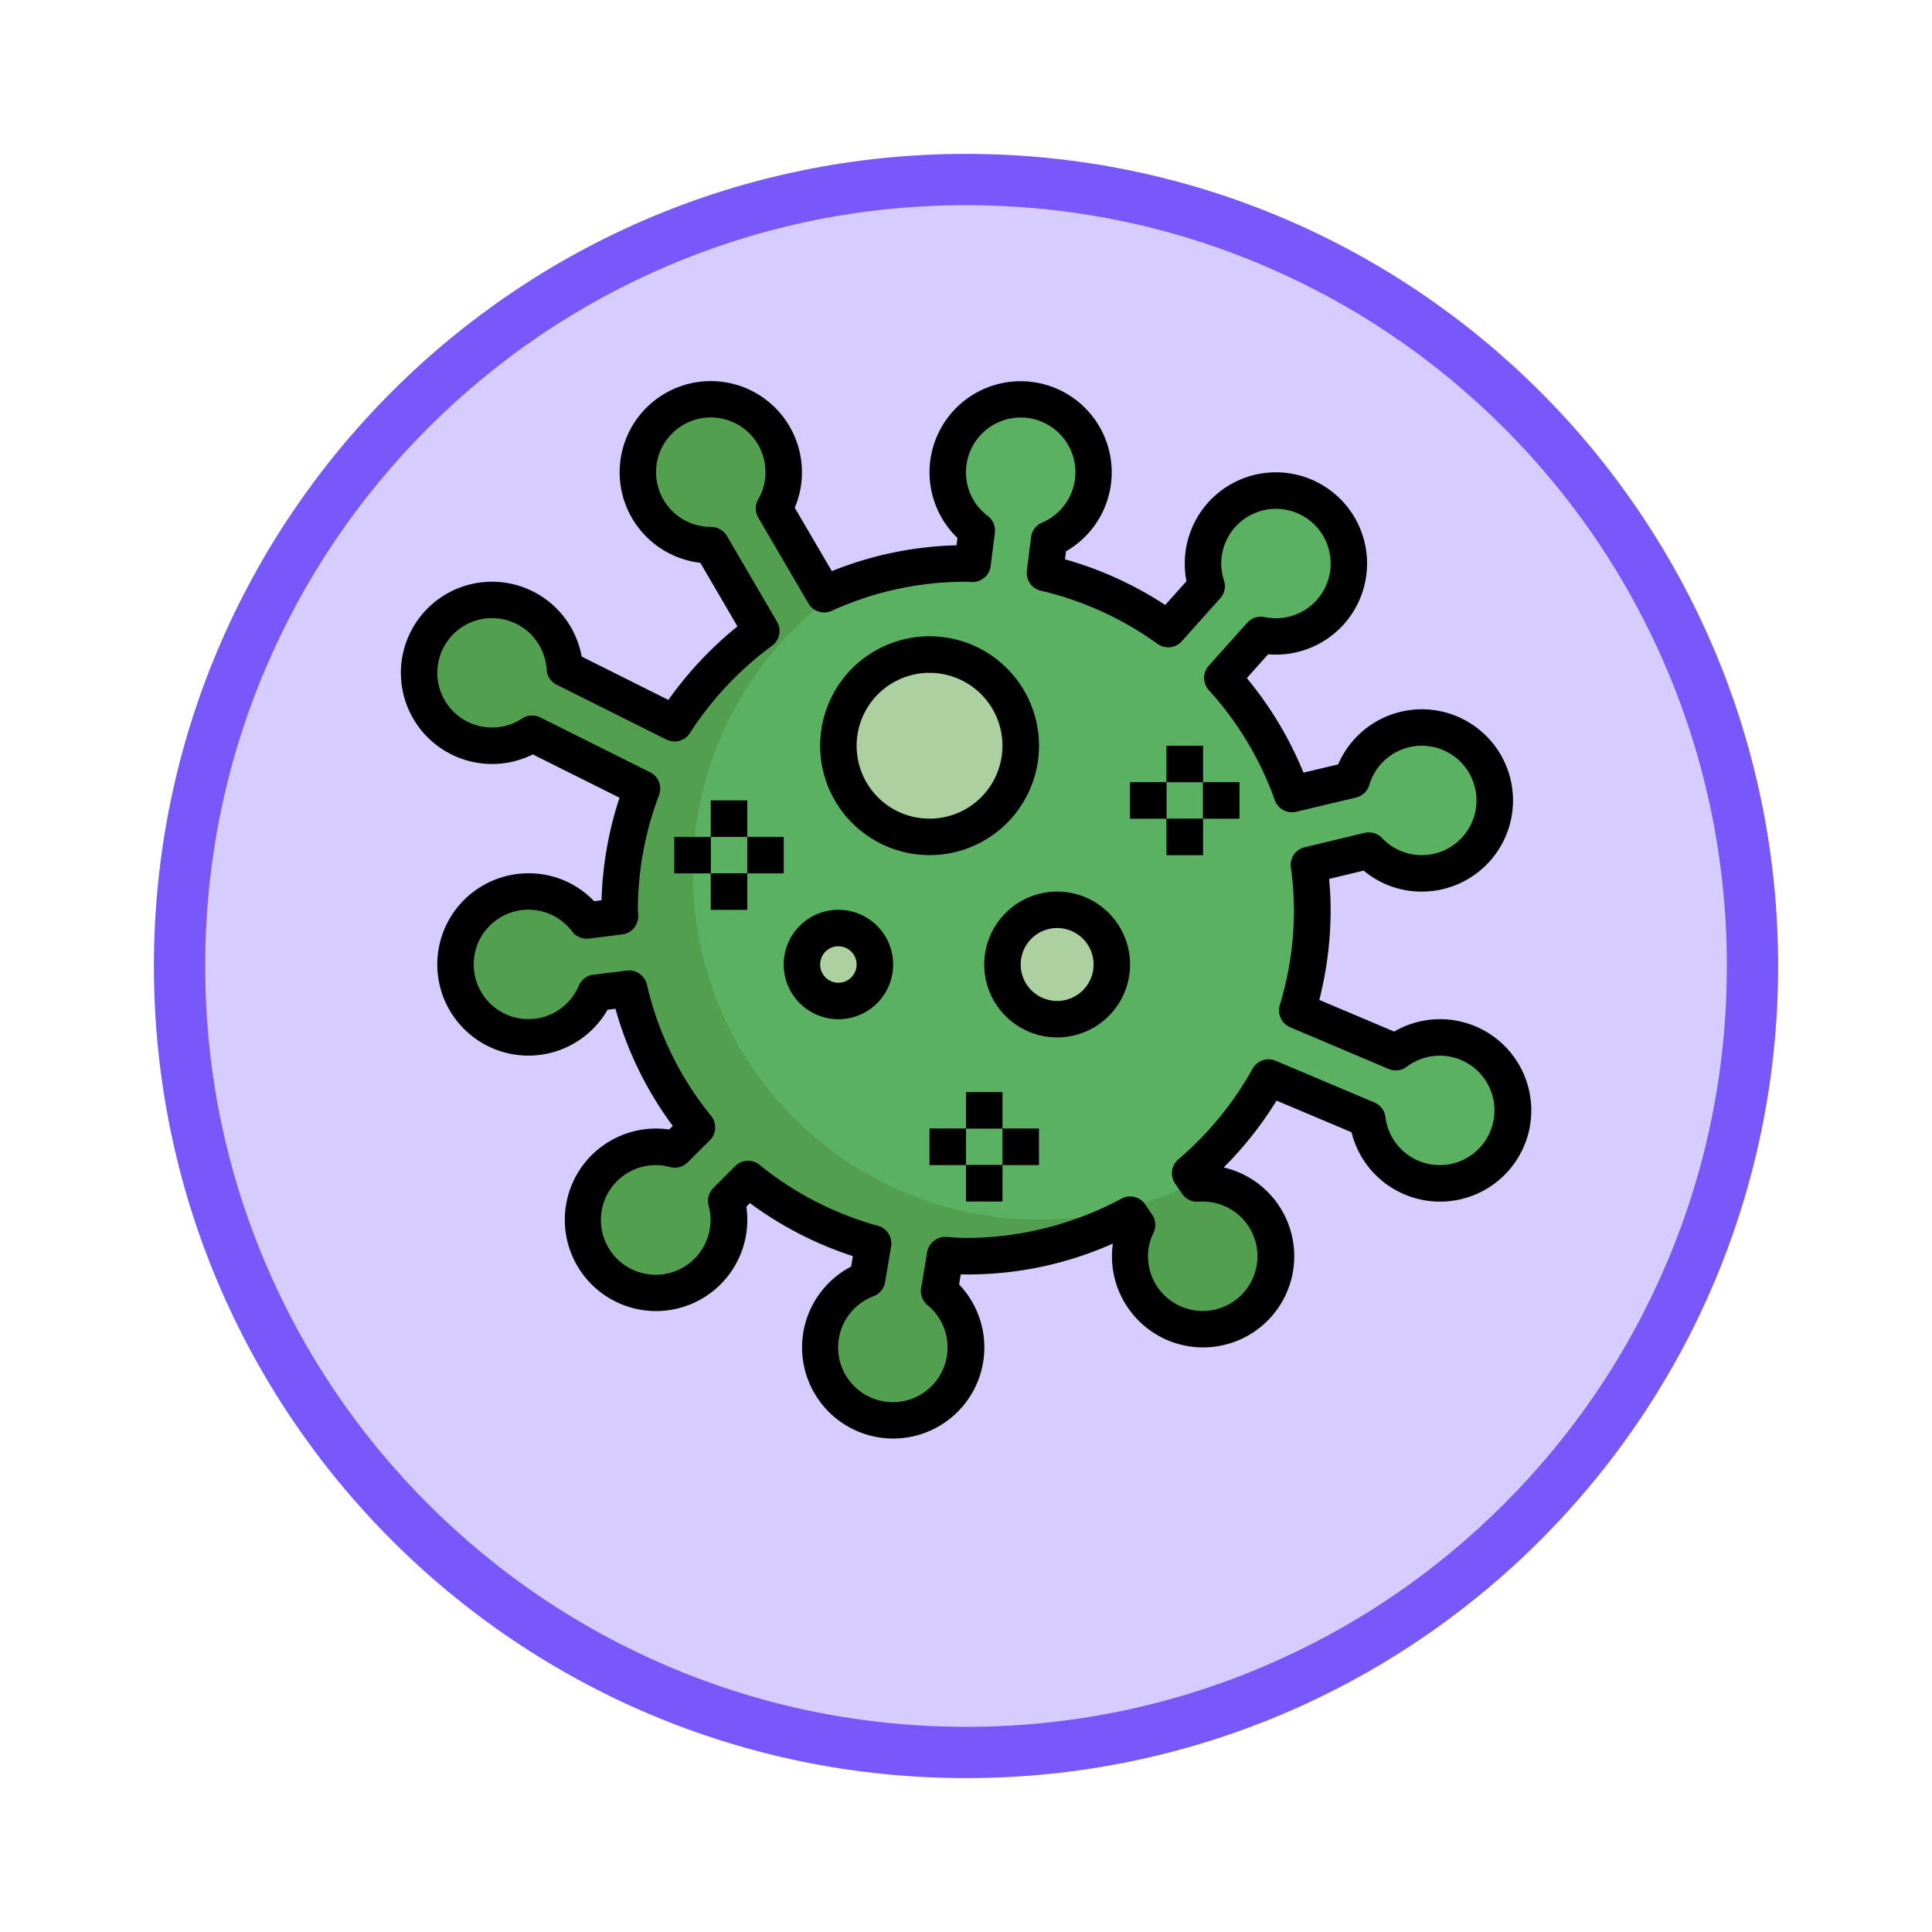 <svg xmlns="http://www.w3.org/2000/svg" xmlns:xlink="http://www.w3.org/1999/xlink" width="113" height="113" viewBox="0 0 113 113">
  <defs>
    <filter id="Trazado_982547" x="0" y="0.001" width="113" height="113" filterUnits="userSpaceOnUse">
      <feOffset dy="3" input="SourceAlpha"/>
      <feGaussianBlur stdDeviation="3" result="blur"/>
      <feFlood flood-opacity="0.161"/>
      <feComposite operator="in" in2="blur"/>
      <feComposite in="SourceGraphic"/>
    </filter>
  </defs>
  <g id="Grupo_1234649" data-name="Grupo 1234649" transform="translate(-901 -9983.132)">
    <g id="Grupo_1231168" data-name="Grupo 1231168" transform="translate(0 4365)">
      <g id="Grupo_1230688" data-name="Grupo 1230688" transform="translate(0 -2146.377)">
        <g id="Grupo_1229016" data-name="Grupo 1229016" transform="translate(0.575 2131.042)">
          <g id="Grupo_1227504" data-name="Grupo 1227504" transform="translate(0 2048.198)">
            <g id="Grupo_1225352" data-name="Grupo 1225352" transform="translate(-0.575 -393.641)">
              <g id="Grupo_1208123" data-name="Grupo 1208123" transform="translate(0 -1922.377)">
                <g id="Grupo_1202434" data-name="Grupo 1202434" transform="translate(-0.56 1255.773)">
                  <g id="Grupo_1202053" data-name="Grupo 1202053" transform="translate(0 3240.511)">
                    <g id="Grupo_1177898" data-name="Grupo 1177898" transform="translate(910.561 1411.003)">
                      <g id="Grupo_1172010" data-name="Grupo 1172010" transform="translate(0)">
                        <g id="Grupo_1171046" data-name="Grupo 1171046">
                          <g id="Grupo_1148525" data-name="Grupo 1148525">
                            <g transform="matrix(1, 0, 0, 1, -9, -6)" filter="url(#Trazado_982547)">
                              <g id="Trazado_982547-2" data-name="Trazado 982547" transform="translate(9 6)" fill="#d6ccfe">
                                <path d="M 47.5 93.5 C 41.289 93.5 35.265 92.284 29.595 89.886 C 24.118 87.569 19.198 84.252 14.973 80.027 C 10.748 75.802 7.431 70.882 5.114 65.405 C 2.716 59.735 1.5 53.711 1.5 47.5 C 1.5 41.289 2.716 35.265 5.114 29.595 C 7.431 24.118 10.748 19.198 14.973 14.973 C 19.198 10.748 24.118 7.431 29.595 5.114 C 35.265 2.716 41.289 1.5 47.5 1.5 C 53.711 1.5 59.735 2.716 65.405 5.114 C 70.882 7.431 75.802 10.748 80.027 14.973 C 84.252 19.198 87.569 24.118 89.886 29.595 C 92.284 35.265 93.5 41.289 93.5 47.5 C 93.5 53.711 92.284 59.735 89.886 65.405 C 87.569 70.882 84.252 75.802 80.027 80.027 C 75.802 84.252 70.882 87.569 65.405 89.886 C 59.735 92.284 53.711 93.5 47.5 93.5 Z" stroke="none"/>
                                <path d="M 47.5 3 C 41.491 3 35.664 4.176 30.18 6.496 C 24.881 8.737 20.122 11.946 16.034 16.034 C 11.946 20.122 8.737 24.881 6.496 30.18 C 4.176 35.664 3 41.491 3 47.5 C 3 53.509 4.176 59.336 6.496 64.82 C 8.737 70.119 11.946 74.878 16.034 78.966 C 20.122 83.054 24.881 86.263 30.18 88.504 C 35.664 90.824 41.491 92 47.5 92 C 53.509 92 59.336 90.824 64.82 88.504 C 70.119 86.263 74.878 83.054 78.966 78.966 C 83.054 74.878 86.263 70.119 88.504 64.82 C 90.824 59.336 92 53.509 92 47.5 C 92 41.491 90.824 35.664 88.504 30.18 C 86.263 24.881 83.054 20.122 78.966 16.034 C 74.878 11.946 70.119 8.737 64.82 6.496 C 59.336 4.176 53.509 3 47.5 3 M 47.5 0 C 73.734 0 95 21.266 95 47.5 C 95 73.734 73.734 95 47.5 95 C 21.266 95 0 73.734 0 47.5 C 0 21.266 21.266 0 47.5 0 Z" stroke="none" fill="#7958fb"/>
                              </g>
                            </g>
                          </g>
                        </g>
                      </g>
                    </g>
                  </g>
                </g>
              </g>
            </g>
          </g>
        </g>
      </g>
    </g>
    <g id="enfermedades" transform="translate(923.448 10002.426)">
      <path id="Trazado_1232419" data-name="Trazado 1232419" d="M65.971,45.581a4.265,4.265,0,0,1-8.5.522l-5.779-2.442a20.389,20.389,0,0,1-4.585,5.6l.416.6c.107-.011.213-.011.32-.011a4.265,4.265,0,1,1-4.265,4.265,4.1,4.1,0,0,1,.426-1.834l-.405-.6a20.209,20.209,0,0,1-9.617,2.431c-.405,0-.8-.032-1.2-.064l-.352,2.1a4.267,4.267,0,1,1-4.211-.693l.352-2.1a20.157,20.157,0,0,1-7.314-3.764L19.976,50.87a4.217,4.217,0,0,1,.149,1.109,4.265,4.265,0,1,1-4.265-4.265,4.217,4.217,0,0,1,1.109.149l1.279-1.279a20.065,20.065,0,0,1-3.966-8.114l-1.962.245a4.264,4.264,0,1,1-.522-4.233l1.951-.245c0-.128-.021-.256-.021-.384a20.076,20.076,0,0,1,1.311-7.09L8.61,23.554a4.219,4.219,0,0,1-2.346.7,4.265,4.265,0,1,1,4.254-4.521l6.418,3.209a20.546,20.546,0,0,1,5.075-5.395L19.08,12.529h-.021a4.265,4.265,0,1,1,4.265-4.265,4.2,4.2,0,0,1-.565,2.111L25.691,15.4a19.942,19.942,0,0,1,8.295-1.8c.128,0,.256.021.384.021l.245-1.951a4.265,4.265,0,1,1,4.233.522L38.6,14.15a20.259,20.259,0,0,1,7.207,3.284l2.25-2.516a4.189,4.189,0,0,1-.213-1.322,4.265,4.265,0,1,1,4.265,4.265,4.675,4.675,0,0,1-.874-.085l-2.25,2.516a20.252,20.252,0,0,1,4.073,6.792l3.5-.832a4.262,4.262,0,1,1,.992,4.137l-3.5.842a19.345,19.345,0,0,1,.192,2.623,20.259,20.259,0,0,1-.874,5.885l5.768,2.442a4.262,4.262,0,0,1,6.834,3.4Z" transform="translate(0.066 0.066)" fill="#52a04f"/>
      <path id="Trazado_1232420" data-name="Trazado 1232420" d="M60.714,41.317a4.237,4.237,0,0,0-2.57.864l-5.768-2.442a20.259,20.259,0,0,0,.874-5.885,19.345,19.345,0,0,0-.192-2.623l3.5-.842a4.266,4.266,0,1,0-.992-4.137l-3.5.832a20.252,20.252,0,0,0-4.073-6.792l2.25-2.516a4.675,4.675,0,0,0,.874.085A4.265,4.265,0,1,0,46.853,13.6a4.188,4.188,0,0,0,.213,1.322l-2.25,2.516a20.259,20.259,0,0,0-7.207-3.284l.245-1.962a4.264,4.264,0,1,0-4.233-.522l-.245,1.951c-.128,0-.256-.021-.384-.021a19.9,19.9,0,0,0-6.858,1.22A20.236,20.236,0,0,0,46.458,49.749l-.34-.489a20.389,20.389,0,0,0,4.585-5.6L56.481,46.1a4.265,4.265,0,1,0,4.233-4.787Z" transform="translate(1.059 0.066)" fill="#5bb162"/>
      <ellipse id="Elipse_14662" data-name="Elipse 14662" cx="5" cy="5.5" rx="5" ry="5.5" transform="translate(27 19)" fill="#add0a0"/>
      <ellipse id="Elipse_14663" data-name="Elipse 14663" cx="3.5" cy="3" rx="3.5" ry="3" transform="translate(36 34)" fill="#add0a0"/>
      <ellipse id="Elipse_14664" data-name="Elipse 14664" cx="2.5" cy="2" rx="2.5" ry="2" transform="translate(24 35)" fill="#add0a0"/>
      <g id="Grupo_1234648" data-name="Grupo 1234648" transform="translate(16.993 24.324)">
        <path id="Trazado_1232421" data-name="Trazado 1232421" d="M32,42h2.132v2.132H32Z" transform="translate(-14.941 -21.742)" fill="#43525b"/>
        <path id="Trazado_1232422" data-name="Trazado 1232422" d="M30,44h2.132v2.132H30Z" transform="translate(-15.073 -21.61)" fill="#43525b"/>
        <path id="Trazado_1232423" data-name="Trazado 1232423" d="M34,44h2.132v2.132H34Z" transform="translate(-14.809 -21.61)" fill="#43525b"/>
        <path id="Trazado_1232424" data-name="Trazado 1232424" d="M32,46h2.132v2.132H32Z" transform="translate(-14.941 -21.478)" fill="#43525b"/>
        <path id="Trazado_1232425" data-name="Trazado 1232425" d="M43,23h2.132v2.132H43Z" transform="translate(-14.213 -23)" fill="#43525b"/>
        <path id="Trazado_1232426" data-name="Trazado 1232426" d="M41,25h2.132v2.132H41Z" transform="translate(-14.345 -22.868)" fill="#43525b"/>
        <path id="Trazado_1232427" data-name="Trazado 1232427" d="M45,25h2.132v2.132H45Z" transform="translate(-14.081 -22.868)" fill="#43525b"/>
        <path id="Trazado_1232428" data-name="Trazado 1232428" d="M43,27h2.132v2.132H43Z" transform="translate(-14.213 -22.735)" fill="#43525b"/>
        <path id="Trazado_1232429" data-name="Trazado 1232429" d="M18,26h2.132v2.132H18Z" transform="translate(-15.868 -22.801)" fill="#43525b"/>
        <path id="Trazado_1232430" data-name="Trazado 1232430" d="M16,28h2.132v2.132H16Z" transform="translate(-16 -22.669)" fill="#43525b"/>
        <path id="Trazado_1232431" data-name="Trazado 1232431" d="M20,28h2.132v2.132H20Z" transform="translate(-15.735 -22.669)" fill="#43525b"/>
        <path id="Trazado_1232432" data-name="Trazado 1232432" d="M18,30h2.132v2.132H18Z" transform="translate(-15.868 -22.537)" fill="#43525b"/>
      </g>
      <path id="Trazado_1232433" data-name="Trazado 1232433" d="M6.331,25.39a5.3,5.3,0,0,0,2.382-.56l5.074,2.533a21.055,21.055,0,0,0-1.052,6l-.433.053a5.273,5.273,0,0,0-3.838-1.631,5.331,5.331,0,1,0,4.622,7.98l.464-.058A20.942,20.942,0,0,0,16.9,46.56l-.209.208a5.488,5.488,0,0,0-.76-.054,5.337,5.337,0,1,0,5.275,4.57l.21-.21a21.006,21.006,0,0,0,6.018,3.1l-.1.612a5.33,5.33,0,1,0,6.314,1.046l.1-.59a20.793,20.793,0,0,0,8.894-1.8,5.188,5.188,0,0,0-.053.74,5.331,5.331,0,1,0,6.535-5.193,21.29,21.29,0,0,0,3.092-3.909L56.6,46.929a5.335,5.335,0,1,0,2.495-5.887l-4.378-1.853a21.3,21.3,0,0,0,.662-5.269c0-.579-.03-1.177-.09-1.807l2.021-.487a5.262,5.262,0,0,0,3.4,1.228,5.331,5.331,0,1,0-4.891-7.44l-2.028.483a21.165,21.165,0,0,0-3.314-5.528l1.246-1.395a5.331,5.331,0,1,0-4.875-5.312,5.19,5.19,0,0,0,.1,1.038l-1.243,1.39a21.188,21.188,0,0,0-5.864-2.672l.059-.466a5.328,5.328,0,1,0-6.35-.784L33.5,12.6a20.894,20.894,0,0,0-7.295,1.51L24.035,10.4a5.2,5.2,0,0,0,.421-2.071,5.331,5.331,0,1,0-5.943,5.294l2.172,3.72a21.508,21.508,0,0,0-4.04,4.3l-5.071-2.535A5.33,5.33,0,1,0,6.331,25.39Zm0-8.529a3.193,3.193,0,0,1,3.19,3,1.068,1.068,0,0,0,.587.892l6.418,3.209a1.068,1.068,0,0,0,1.372-.374,19.409,19.409,0,0,1,4.812-5.116,1.067,1.067,0,0,0,.29-1.4l-2.932-5.022a1.11,1.11,0,0,0-.944-.527,3.2,3.2,0,1,1,3.2-3.2A3.12,3.12,0,0,1,21.9,9.909a1.07,1.07,0,0,0,0,1.07L24.836,16a1.068,1.068,0,0,0,1.363.433,18.805,18.805,0,0,1,7.906-1.7h.051c.094.007.187.015.28.015a1.066,1.066,0,0,0,1.058-.933l.245-1.951a1.063,1.063,0,0,0-.417-.984,3.167,3.167,0,0,1-1.27-2.55A3.2,3.2,0,1,1,38.5,11.273a1.065,1.065,0,0,0-.642.85l-.245,1.962a1.068,1.068,0,0,0,.815,1.171,19.083,19.083,0,0,1,6.828,3.111,1.066,1.066,0,0,0,1.418-.155l2.25-2.516a1.068,1.068,0,0,0,.216-1.048,3.1,3.1,0,0,1-.159-.985A3.2,3.2,0,1,1,51.5,16.794a1.063,1.063,0,0,0-1,.336l-2.25,2.516a1.066,1.066,0,0,0,.005,1.427,19.07,19.07,0,0,1,3.859,6.434,1.065,1.065,0,0,0,1.251.678l3.5-.832a1.064,1.064,0,0,0,.777-.741,3.2,3.2,0,1,1,.741,3.108,1.068,1.068,0,0,0-1.024-.3l-3.5.842a1.065,1.065,0,0,0-.806,1.18,18.455,18.455,0,0,1,.181,2.479,19.2,19.2,0,0,1-.828,5.575,1.067,1.067,0,0,0,.6,1.291l5.768,2.442a1.068,1.068,0,0,0,1.061-.133,3.2,3.2,0,1,1-1.25,2.948,1.066,1.066,0,0,0-.644-.854l-5.779-2.442a1.068,1.068,0,0,0-1.348.465,19.292,19.292,0,0,1-4.346,5.305,1.067,1.067,0,0,0-.181,1.42l.416.6a1.065,1.065,0,0,0,.979.451,1.835,1.835,0,0,1,.216-.006,3.2,3.2,0,1,1-3.2,3.2,3.05,3.05,0,0,1,.313-1.356,1.065,1.065,0,0,0-.071-1.075l-.405-.6a1.064,1.064,0,0,0-1.388-.34,19.263,19.263,0,0,1-9.111,2.3c-.356,0-.7-.028-1.123-.061a1.079,1.079,0,0,0-1.133.887l-.352,2.1a1.065,1.065,0,0,0,.37,1,3.2,3.2,0,1,1-3.156-.515,1.067,1.067,0,0,0,.677-.822l.352-2.1a1.067,1.067,0,0,0-.768-1.2,18.983,18.983,0,0,1-6.927-3.565,1.065,1.065,0,0,0-1.424.075l-1.279,1.279a1.063,1.063,0,0,0-.274,1.035,3.171,3.171,0,0,1,.111.828,3.206,3.206,0,1,1-2.37-3.088,1.064,1.064,0,0,0,1.034-.275L19.069,47.4a1.067,1.067,0,0,0,.074-1.427,18.884,18.884,0,0,1-3.755-7.684,1.071,1.071,0,0,0-1.171-.816l-1.961.244a1.064,1.064,0,0,0-.85.642,3.2,3.2,0,1,1-.393-3.174,1.073,1.073,0,0,0,.984.417l1.951-.244a1.067,1.067,0,0,0,.933-1.059c0-.093-.006-.187-.021-.384A18.981,18.981,0,0,1,16.1,27.206a1.065,1.065,0,0,0-.521-1.33L9.152,22.667a1.066,1.066,0,0,0-1.067.066,3.149,3.149,0,0,1-1.754.525,3.2,3.2,0,1,1,0-6.4Z" transform="translate(0)"/>
      <path id="Trazado_1232434" data-name="Trazado 1232434" d="M30.4,29.794A6.4,6.4,0,1,0,24,23.4,6.4,6.4,0,0,0,30.4,29.794Zm0-10.662A4.265,4.265,0,1,1,26.132,23.4,4.269,4.269,0,0,1,30.4,19.132Z" transform="translate(1.522 0.927)"/>
      <path id="Trazado_1232435" data-name="Trazado 1232435" d="M33,35.265A4.265,4.265,0,1,0,37.265,31,4.269,4.269,0,0,0,33,35.265Zm4.265-2.132a2.132,2.132,0,1,1-2.132,2.132A2.135,2.135,0,0,1,37.265,33.132Z" transform="translate(2.118 1.853)"/>
      <path id="Trazado_1232436" data-name="Trazado 1232436" d="M25.2,38.4A3.2,3.2,0,1,0,22,35.2,3.2,3.2,0,0,0,25.2,38.4Zm0-4.265A1.066,1.066,0,1,1,24.132,35.2,1.067,1.067,0,0,1,25.2,34.132Z" transform="translate(1.39 1.919)"/>
      <path id="Trazado_1232437" data-name="Trazado 1232437" d="M32,42h2.132v2.132H32Z" transform="translate(2.052 2.581)"/>
      <path id="Trazado_1232438" data-name="Trazado 1232438" d="M30,44h2.132v2.132H30Z" transform="translate(1.919 2.714)"/>
      <path id="Trazado_1232439" data-name="Trazado 1232439" d="M34,44h2.132v2.132H34Z" transform="translate(2.184 2.714)"/>
      <path id="Trazado_1232440" data-name="Trazado 1232440" d="M32,46h2.132v2.132H32Z" transform="translate(2.052 2.846)"/>
      <path id="Trazado_1232441" data-name="Trazado 1232441" d="M43,23h2.132v2.132H43Z" transform="translate(2.78 1.324)"/>
      <path id="Trazado_1232442" data-name="Trazado 1232442" d="M41,25h2.132v2.132H41Z" transform="translate(2.647 1.456)"/>
      <path id="Trazado_1232443" data-name="Trazado 1232443" d="M45,25h2.132v2.132H45Z" transform="translate(2.912 1.456)"/>
      <path id="Trazado_1232444" data-name="Trazado 1232444" d="M43,27h2.132v2.132H43Z" transform="translate(2.78 1.588)"/>
      <path id="Trazado_1232445" data-name="Trazado 1232445" d="M18,26h2.132v2.132H18Z" transform="translate(1.125 1.522)"/>
      <path id="Trazado_1232446" data-name="Trazado 1232446" d="M16,28h2.132v2.132H16Z" transform="translate(0.993 1.655)"/>
      <path id="Trazado_1232447" data-name="Trazado 1232447" d="M20,28h2.132v2.132H20Z" transform="translate(1.258 1.655)"/>
      <path id="Trazado_1232448" data-name="Trazado 1232448" d="M18,30h2.132v2.132H18Z" transform="translate(1.125 1.787)"/>
    </g>
  </g>
</svg>
